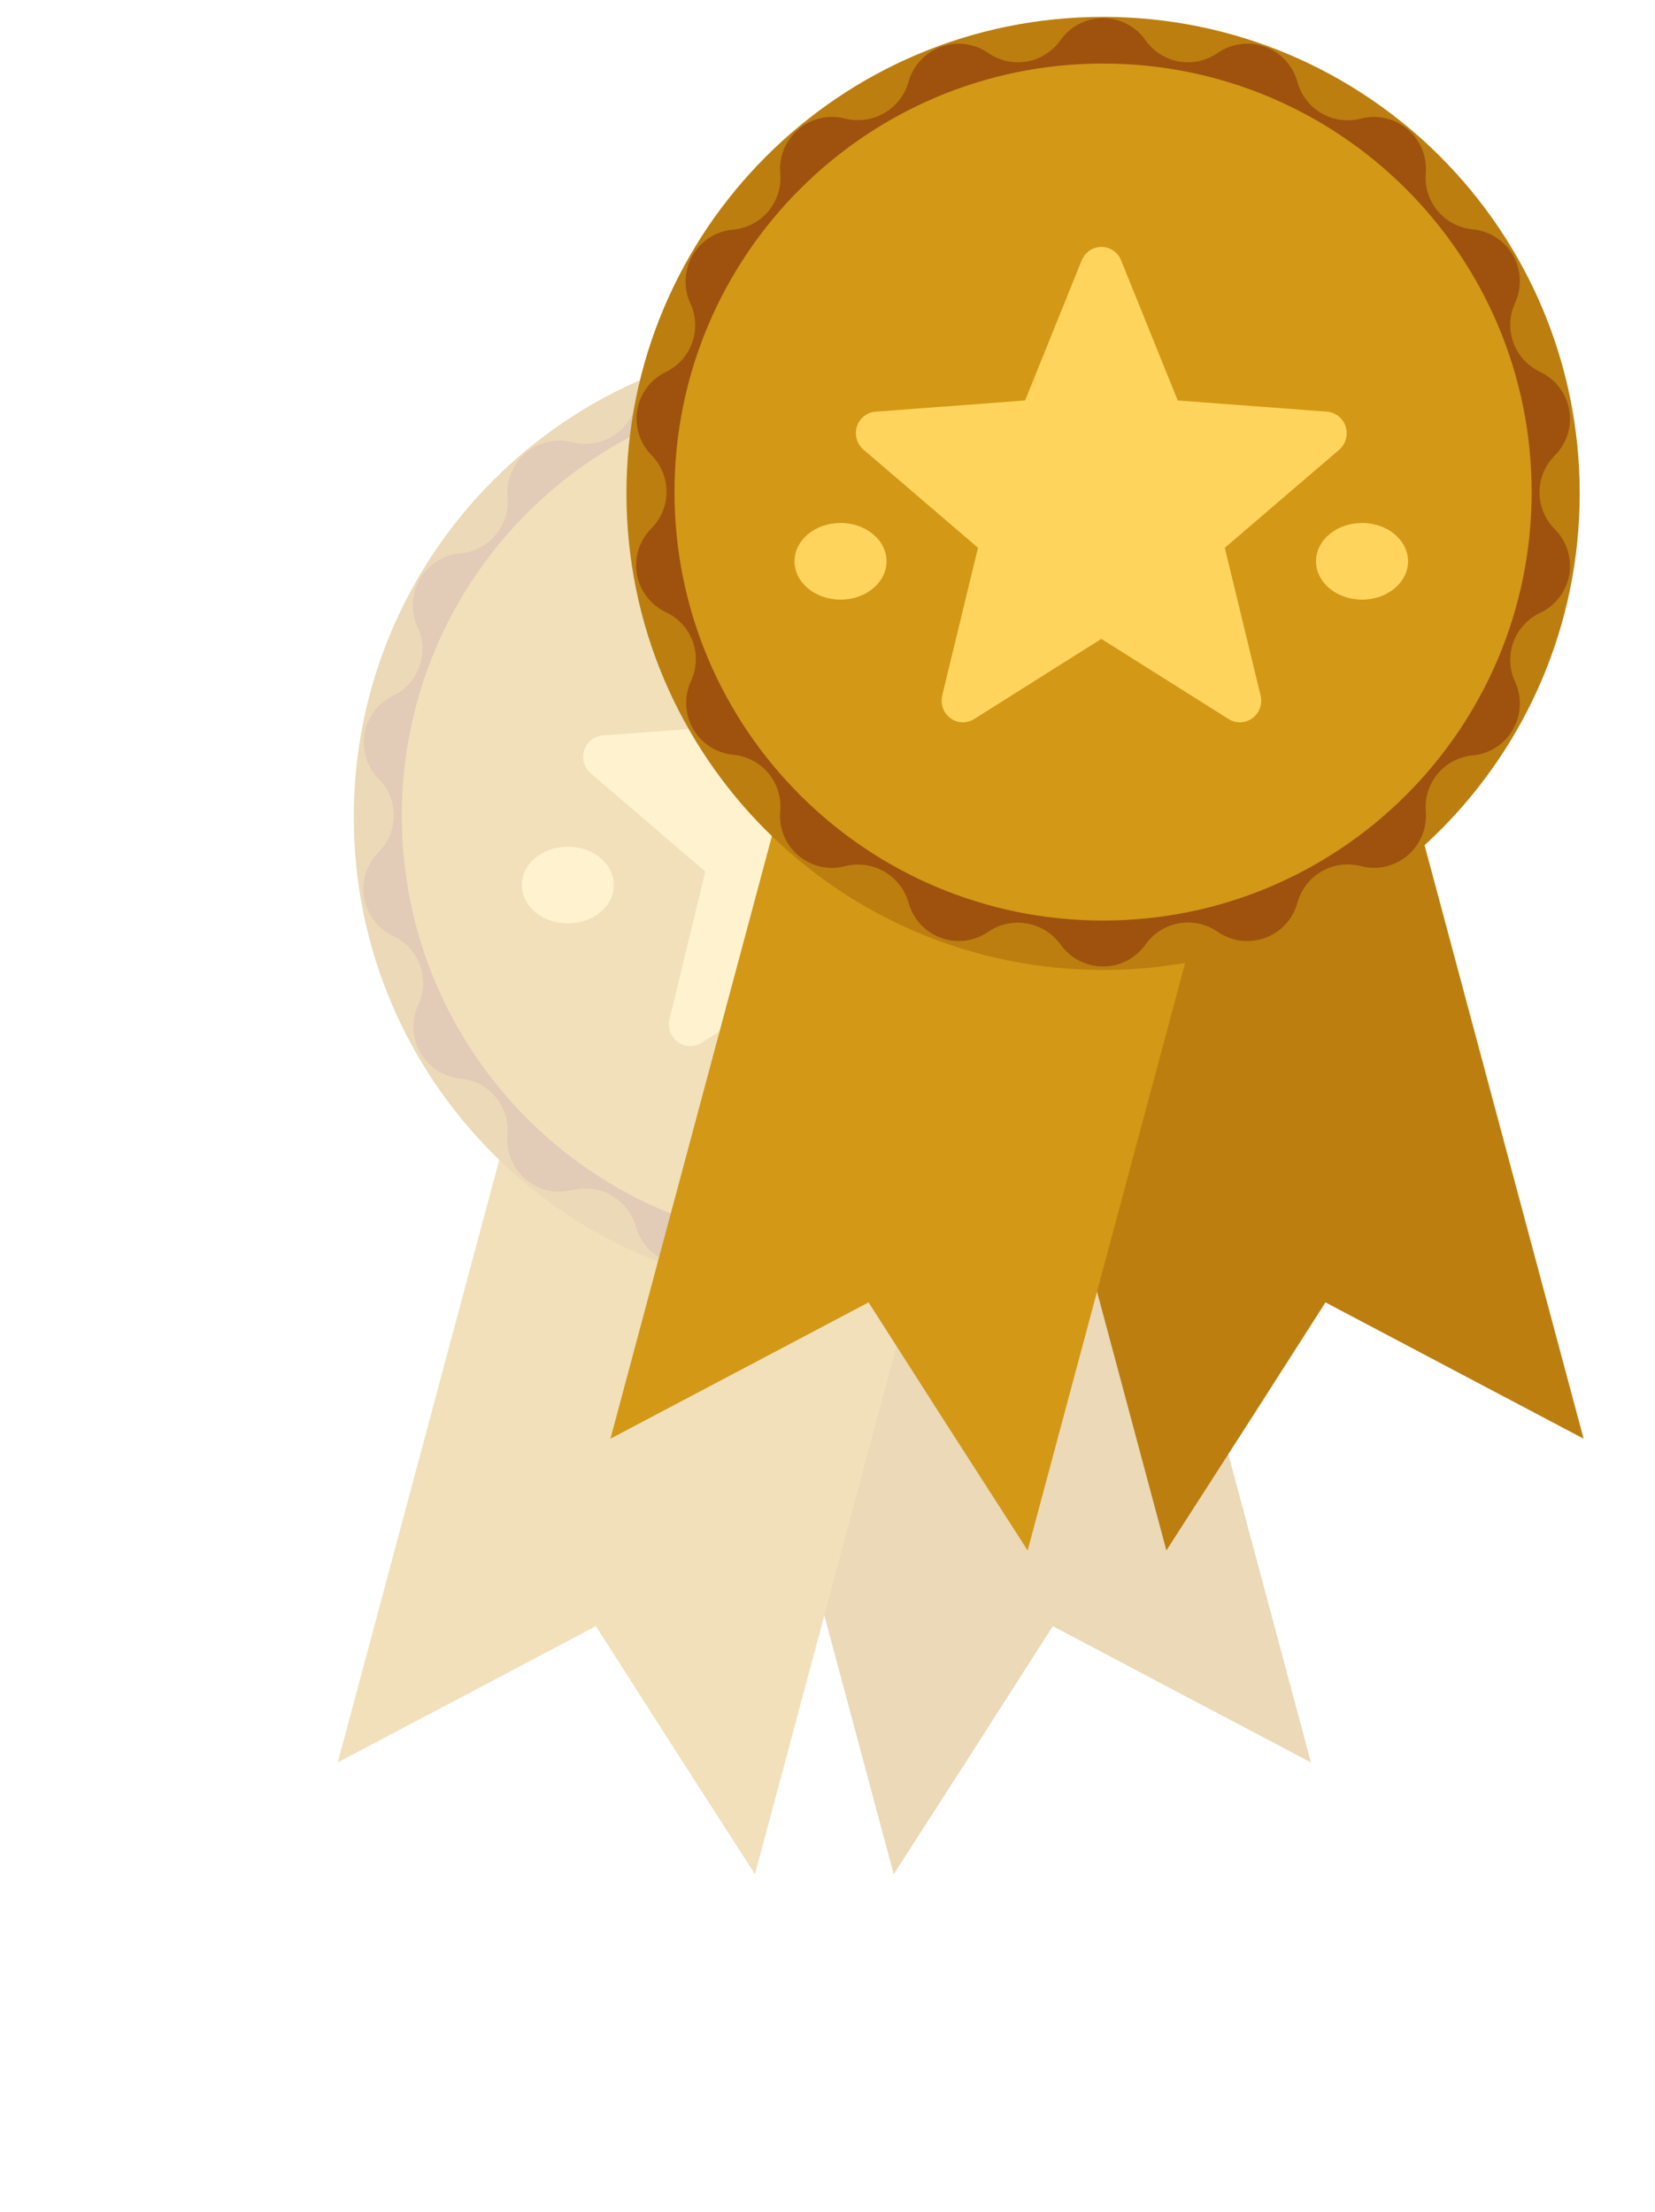 <svg width="196" height="262" viewBox="0 0 196 262" fill="none" xmlns="http://www.w3.org/2000/svg">
<g opacity="0.3" filter="url(#filter0_f_262_1231)">
<path d="M81.024 129.371L105.841 222L115.748 206.591L124.681 192.617L139.229 200.303L155.25 208.762L130.433 116.133L81.024 129.371Z" fill="#BC7E0F"/>
<path d="M114.238 129.371L89.409 222L79.502 206.591L70.568 192.617L56.02 200.303L40 208.762L64.817 116.133L114.238 129.371Z" fill="#D39816"/>
<path d="M98.342 153.24C129.516 153.24 154.788 127.968 154.788 96.794C154.788 65.62 129.516 40.349 98.342 40.349C67.168 40.349 41.897 65.62 41.897 96.794C41.897 127.968 67.168 153.24 98.342 153.24Z" fill="#BC7E0F"/>
<path d="M103.37 43.118C104.306 44.446 105.728 45.349 107.326 45.632C108.925 45.914 110.571 45.554 111.905 44.628C112.714 44.064 113.648 43.702 114.626 43.574C115.605 43.446 116.6 43.556 117.528 43.894C118.455 44.231 119.288 44.787 119.955 45.514C120.622 46.242 121.105 47.119 121.362 48.072C121.792 49.632 122.818 50.96 124.218 51.77C125.619 52.58 127.282 52.807 128.848 52.401C129.802 52.15 130.803 52.132 131.766 52.348C132.728 52.564 133.625 53.008 134.381 53.642C135.136 54.276 135.728 55.083 136.107 55.994C136.487 56.905 136.641 57.894 136.559 58.877C136.424 60.495 136.934 62.102 137.979 63.345C139.024 64.589 140.518 65.369 142.136 65.515C143.117 65.61 144.06 65.939 144.887 66.475C145.714 67.01 146.401 67.736 146.89 68.591C147.378 69.447 147.655 70.407 147.696 71.391C147.738 72.375 147.542 73.355 147.127 74.248C146.449 75.724 146.38 77.407 146.936 78.933C147.493 80.458 148.628 81.703 150.096 82.396C150.989 82.815 151.768 83.442 152.367 84.226C152.967 85.009 153.369 85.925 153.54 86.896C153.712 87.867 153.647 88.865 153.351 89.806C153.056 90.747 152.539 91.603 151.843 92.302C151.268 92.875 150.812 93.556 150.501 94.305C150.189 95.055 150.029 95.858 150.029 96.669C150.029 97.481 150.189 98.284 150.501 99.034C150.812 99.783 151.268 100.464 151.843 101.036C152.539 101.735 153.056 102.592 153.351 103.533C153.647 104.473 153.712 105.472 153.54 106.443C153.369 107.414 152.967 108.33 152.367 109.113C151.768 109.896 150.989 110.524 150.096 110.943C148.628 111.636 147.493 112.881 146.936 114.406C146.38 115.932 146.449 117.615 147.127 119.09C147.542 119.984 147.738 120.964 147.696 121.948C147.655 122.932 147.378 123.892 146.89 124.748C146.401 125.603 145.714 126.329 144.887 126.864C144.06 127.399 143.117 127.729 142.136 127.824C140.518 127.97 139.024 128.75 137.979 129.994C136.934 131.237 136.424 132.843 136.559 134.462C136.641 135.445 136.487 136.434 136.107 137.345C135.728 138.256 135.136 139.062 134.381 139.697C133.625 140.331 132.728 140.775 131.766 140.991C130.803 141.207 129.802 141.189 128.848 140.938C127.282 140.532 125.619 140.759 124.218 141.569C122.818 142.379 121.792 143.707 121.362 145.267C121.105 146.22 120.622 147.097 119.955 147.824C119.288 148.552 118.455 149.107 117.528 149.445C116.6 149.783 115.605 149.892 114.626 149.765C113.648 149.637 112.714 149.275 111.905 148.711C110.57 147.788 108.925 147.43 107.327 147.712C105.73 147.995 104.308 148.896 103.37 150.22C102.801 151.026 102.047 151.684 101.171 152.137C100.295 152.591 99.323 152.828 98.336 152.828C97.349 152.828 96.377 152.591 95.501 152.137C94.625 151.684 93.871 151.026 93.302 150.22C92.352 148.908 90.929 148.017 89.334 147.736C87.739 147.454 86.097 147.804 84.755 148.711C83.945 149.273 83.013 149.632 82.036 149.758C81.059 149.885 80.065 149.774 79.14 149.437C78.214 149.099 77.383 148.545 76.716 147.819C76.05 147.093 75.567 146.218 75.31 145.267C74.863 143.718 73.834 142.402 72.439 141.595C71.043 140.787 69.389 140.552 67.824 140.938C66.863 141.195 65.854 141.215 64.883 140.996C63.913 140.778 63.01 140.327 62.251 139.683C61.493 139.039 60.903 138.221 60.53 137.298C60.158 136.376 60.014 135.377 60.113 134.387C60.248 132.769 59.737 131.162 58.693 129.919C57.648 128.675 56.153 127.895 54.536 127.749C53.555 127.654 52.612 127.325 51.785 126.789C50.958 126.254 50.271 125.528 49.782 124.673C49.293 123.817 49.017 122.857 48.975 121.873C48.934 120.889 49.13 119.909 49.545 119.016C50.227 117.542 50.299 115.859 49.745 114.333C49.191 112.806 48.056 111.561 46.588 110.868C45.694 110.45 44.914 109.824 44.313 109.041C43.713 108.258 43.309 107.343 43.137 106.371C42.964 105.4 43.028 104.402 43.322 103.46C43.617 102.518 44.133 101.661 44.829 100.961C45.404 100.389 45.86 99.708 46.171 98.959C46.482 98.21 46.643 97.406 46.643 96.595C46.643 95.783 46.482 94.98 46.171 94.23C45.86 93.481 45.404 92.8 44.829 92.228C44.154 91.532 43.654 90.688 43.367 89.762C43.081 88.837 43.018 87.857 43.182 86.902C43.346 85.948 43.733 85.045 44.312 84.269C44.891 83.492 45.645 82.863 46.513 82.433C47.981 81.74 49.116 80.495 49.67 78.969C50.224 77.443 50.152 75.759 49.47 74.286C49.055 73.392 48.859 72.413 48.901 71.428C48.942 70.444 49.218 69.484 49.707 68.629C50.196 67.773 50.883 67.047 51.71 66.512C52.537 65.977 53.48 65.648 54.461 65.552C55.272 65.489 56.062 65.266 56.787 64.896C57.511 64.525 58.154 64.015 58.68 63.394C59.206 62.773 59.603 62.054 59.849 61.279C60.095 60.504 60.185 59.687 60.113 58.877C60.028 57.894 60.181 56.906 60.559 55.995C60.936 55.083 61.527 54.276 62.282 53.642C63.036 53.007 63.933 52.563 64.895 52.347C65.857 52.131 66.858 52.15 67.811 52.401C69.377 52.787 71.031 52.551 72.426 51.744C73.822 50.937 74.851 49.621 75.297 48.072C75.555 47.121 76.037 46.246 76.704 45.52C77.371 44.794 78.201 44.239 79.127 43.902C80.053 43.564 81.046 43.454 82.023 43.581C83.001 43.707 83.933 44.066 84.742 44.628C86.078 45.554 87.726 45.915 89.326 45.633C90.927 45.35 92.351 44.446 93.289 43.118C93.858 42.31 94.613 41.65 95.49 41.195C96.367 40.74 97.341 40.502 98.33 40.502C99.318 40.502 100.292 40.74 101.169 41.195C102.047 41.65 102.802 42.31 103.37 43.118Z" fill="#9E520E"/>
<path d="M98.342 147.388C126.374 147.388 149.098 124.664 149.098 96.632C149.098 68.6 126.374 45.876 98.342 45.876C70.31 45.876 47.586 68.6 47.586 96.632C47.586 124.664 70.31 147.388 98.342 147.388Z" fill="#D39816"/>
<path d="M98.342 130.607C117.105 130.607 132.316 115.396 132.316 96.632C132.316 77.868 117.105 62.657 98.342 62.657C79.578 62.657 64.367 77.868 64.367 96.632C64.367 115.396 79.578 130.607 98.342 130.607Z" fill="#D39816"/>
<path d="M100.478 69.183L107.182 85.784L124.86 87.112C125.358 87.151 125.833 87.338 126.226 87.651C126.619 87.964 126.912 88.388 127.067 88.87C127.223 89.351 127.234 89.869 127.1 90.357C126.966 90.846 126.692 91.282 126.314 91.613L112.76 103.234L116.993 120.72C117.116 121.215 117.09 121.736 116.919 122.216C116.748 122.696 116.44 123.113 116.034 123.414C115.628 123.716 115.143 123.887 114.64 123.906C114.138 123.926 113.642 123.793 113.214 123.524L98.134 114.025L83.072 123.524C82.645 123.793 82.148 123.926 81.646 123.906C81.144 123.887 80.659 123.716 80.253 123.414C79.847 123.113 79.539 122.696 79.368 122.216C79.197 121.736 79.171 121.215 79.293 120.72L83.527 103.234L69.973 91.613C69.586 91.288 69.304 90.853 69.164 90.363C69.024 89.874 69.032 89.353 69.186 88.868C69.341 88.383 69.635 87.957 70.031 87.644C70.428 87.331 70.907 87.145 71.408 87.112L89.104 85.784L95.809 69.183C95.999 68.713 96.323 68.312 96.739 68.029C97.154 67.747 97.643 67.596 98.143 67.596C98.643 67.596 99.132 67.747 99.548 68.029C99.963 68.312 100.287 68.713 100.478 69.183Z" fill="#FFD45C"/>
<path d="M129.009 109.376C132.019 109.376 134.459 107.343 134.459 104.835C134.459 102.327 132.019 100.294 129.009 100.294C125.999 100.294 123.56 102.327 123.56 104.835C123.56 107.343 125.999 109.376 129.009 109.376Z" fill="#FFD45C"/>
<path d="M67.247 109.376C70.257 109.376 72.697 107.343 72.697 104.835C72.697 102.327 70.257 100.294 67.247 100.294C64.238 100.294 61.798 102.327 61.798 104.835C61.798 107.343 64.238 109.376 67.247 109.376Z" fill="#FFD45C"/>
</g>
<g clip-path="url(#clip0_262_1231)">
<path d="M113.318 91.023L138.135 183.651L148.042 168.242L156.975 154.268L171.523 161.954L187.544 170.413L162.727 77.785L113.318 91.023Z" fill="#BC7E0F"/>
<path d="M146.532 91.023L121.703 183.651L111.796 168.242L102.862 154.268L88.314 161.954L72.294 170.413L97.111 77.785L146.532 91.023Z" fill="#D39816"/>
<path d="M130.636 114.891C161.81 114.891 187.082 89.62 187.082 58.446C187.082 27.271 161.81 2 130.636 2C99.462 2 74.19 27.271 74.19 58.446C74.19 89.62 99.462 114.891 130.636 114.891Z" fill="#BC7E0F"/>
<path d="M135.664 4.77C136.6 6.097 138.022 7 139.62 7.283C141.219 7.566 142.865 7.205 144.198 6.28C145.008 5.715 145.942 5.354 146.92 5.226C147.899 5.098 148.894 5.207 149.822 5.545C150.749 5.883 151.582 6.439 152.249 7.166C152.916 7.893 153.399 8.77 153.656 9.723C154.086 11.283 155.112 12.611 156.512 13.421C157.913 14.231 159.576 14.458 161.142 14.053C162.096 13.802 163.097 13.783 164.06 13.999C165.022 14.215 165.919 14.659 166.675 15.293C167.43 15.928 168.022 16.735 168.401 17.645C168.78 18.556 168.935 19.545 168.853 20.528C168.718 22.147 169.228 23.753 170.273 24.997C171.318 26.24 172.812 27.02 174.43 27.166C175.411 27.262 176.354 27.591 177.181 28.126C178.008 28.661 178.695 29.387 179.184 30.242C179.672 31.098 179.949 32.058 179.99 33.042C180.032 34.027 179.836 35.007 179.421 35.9C178.743 37.375 178.674 39.059 179.23 40.584C179.786 42.11 180.922 43.354 182.39 44.047C183.283 44.466 184.062 45.094 184.661 45.877C185.261 46.66 185.663 47.576 185.834 48.547C186.006 49.519 185.941 50.517 185.645 51.458C185.35 52.399 184.833 53.255 184.137 53.954C183.562 54.526 183.106 55.207 182.795 55.956C182.483 56.706 182.323 57.509 182.323 58.321C182.323 59.132 182.483 59.936 182.795 60.685C183.106 61.434 183.562 62.115 184.137 62.688C184.833 63.387 185.35 64.243 185.645 65.184C185.941 66.125 186.006 67.123 185.834 68.094C185.663 69.066 185.261 69.981 184.661 70.764C184.062 71.548 183.283 72.175 182.39 72.594C180.922 73.287 179.786 74.532 179.23 76.058C178.674 77.583 178.743 79.266 179.421 80.742C179.836 81.635 180.032 82.615 179.99 83.599C179.949 84.584 179.672 85.544 179.184 86.399C178.695 87.254 178.008 87.98 177.181 88.516C176.354 89.051 175.411 89.38 174.43 89.476C172.812 89.622 171.318 90.401 170.273 91.645C169.228 92.888 168.718 94.495 168.853 96.113C168.935 97.097 168.78 98.085 168.401 98.996C168.022 99.907 167.43 100.714 166.675 101.348C165.919 101.983 165.022 102.427 164.06 102.642C163.097 102.858 162.096 102.84 161.142 102.589C159.576 102.184 157.913 102.41 156.512 103.22C155.112 104.03 154.086 105.359 153.656 106.918C153.399 107.871 152.916 108.748 152.249 109.476C151.582 110.203 150.749 110.759 149.822 111.097C148.894 111.434 147.899 111.544 146.92 111.416C145.942 111.288 145.008 110.927 144.198 110.362C142.864 109.44 141.219 109.081 139.621 109.364C138.024 109.646 136.602 110.547 135.664 111.872C135.095 112.678 134.341 113.335 133.465 113.789C132.589 114.243 131.616 114.479 130.63 114.479C129.643 114.479 128.671 114.243 127.795 113.789C126.919 113.335 126.165 112.678 125.595 111.872C124.646 110.56 123.223 109.669 121.628 109.387C120.033 109.105 118.391 109.455 117.049 110.362C116.239 110.924 115.307 111.283 114.33 111.41C113.353 111.536 112.359 111.426 111.434 111.088C110.508 110.751 109.677 110.196 109.01 109.47C108.344 108.745 107.861 107.869 107.604 106.918C107.157 105.369 106.128 104.053 104.733 103.246C103.337 102.439 101.683 102.203 100.118 102.589C99.157 102.846 98.148 102.866 97.177 102.648C96.207 102.429 95.303 101.979 94.545 101.335C93.787 100.691 93.197 99.872 92.824 98.95C92.452 98.027 92.308 97.028 92.407 96.038C92.542 94.42 92.031 92.814 90.986 91.57C89.942 90.326 88.447 89.547 86.83 89.401C85.849 89.305 84.906 88.976 84.079 88.441C83.252 87.905 82.565 87.18 82.076 86.324C81.587 85.469 81.311 84.509 81.269 83.524C81.228 82.54 81.423 81.56 81.839 80.667C82.521 79.194 82.593 77.51 82.039 75.984C81.485 74.458 80.35 73.212 78.882 72.519C77.988 72.102 77.208 71.475 76.607 70.692C76.007 69.91 75.603 68.994 75.431 68.023C75.258 67.052 75.322 66.053 75.616 65.111C75.911 64.17 76.427 63.313 77.123 62.613C77.698 62.04 78.154 61.36 78.465 60.61C78.776 59.861 78.936 59.057 78.936 58.246C78.936 57.434 78.776 56.631 78.465 55.882C78.154 55.132 77.698 54.452 77.123 53.879C76.448 53.184 75.948 52.339 75.661 51.414C75.375 50.488 75.312 49.508 75.476 48.554C75.64 47.599 76.027 46.697 76.606 45.92C77.185 45.144 77.939 44.515 78.807 44.085C80.275 43.392 81.41 42.146 81.964 40.62C82.518 39.094 82.446 37.411 81.764 35.937C81.349 35.044 81.153 34.064 81.195 33.08C81.236 32.095 81.512 31.135 82.001 30.28C82.49 29.424 83.177 28.699 84.004 28.163C84.831 27.628 85.774 27.299 86.755 27.203C87.566 27.14 88.356 26.918 89.081 26.547C89.805 26.177 90.448 25.666 90.974 25.046C91.5 24.425 91.897 23.706 92.143 22.93C92.389 22.155 92.479 21.338 92.407 20.528C92.322 19.546 92.475 18.557 92.853 17.646C93.23 16.735 93.821 15.928 94.576 15.293C95.33 14.658 96.227 14.214 97.189 13.998C98.151 13.782 99.151 13.801 100.105 14.053C101.671 14.438 103.324 14.203 104.72 13.396C106.116 12.588 107.145 11.272 107.591 9.723C107.849 8.772 108.331 7.897 108.998 7.171C109.664 6.446 110.495 5.891 111.421 5.553C112.347 5.216 113.34 5.106 114.317 5.232C115.294 5.358 116.227 5.718 117.036 6.28C118.372 7.206 120.02 7.567 121.62 7.284C123.221 7.001 124.645 6.098 125.583 4.77C126.152 3.962 126.907 3.302 127.784 2.846C128.661 2.391 129.635 2.153 130.624 2.153C131.612 2.153 132.586 2.391 133.463 2.846C134.341 3.302 135.095 3.962 135.664 4.77Z" fill="#9E520E"/>
<path d="M130.636 109.039C158.668 109.039 181.392 86.315 181.392 58.283C181.392 30.252 158.668 7.527 130.636 7.527C102.604 7.527 79.88 30.252 79.88 58.283C79.88 86.315 102.604 109.039 130.636 109.039Z" fill="#D39816"/>
<path d="M130.636 92.258C149.399 92.258 164.61 77.047 164.61 58.283C164.61 39.52 149.399 24.309 130.636 24.309C111.872 24.309 96.661 39.52 96.661 58.283C96.661 77.047 111.872 92.258 130.636 92.258Z" fill="#D39816"/>
<path d="M132.772 30.834L139.476 47.435L157.154 48.763C157.652 48.802 158.127 48.99 158.52 49.303C158.913 49.615 159.206 50.039 159.361 50.521C159.517 51.003 159.528 51.52 159.394 52.009C159.26 52.497 158.986 52.934 158.608 53.264L145.054 64.885L149.287 82.372C149.409 82.867 149.384 83.388 149.213 83.868C149.042 84.347 148.734 84.765 148.328 85.066C147.922 85.367 147.437 85.538 146.934 85.558C146.432 85.577 145.935 85.444 145.508 85.175L130.428 75.676L115.366 85.175C114.939 85.444 114.442 85.577 113.94 85.558C113.438 85.538 112.953 85.367 112.547 85.066C112.141 84.765 111.833 84.347 111.662 83.868C111.491 83.388 111.465 82.867 111.587 82.372L115.82 64.885L102.267 53.264C101.88 52.939 101.598 52.504 101.458 52.014C101.318 51.525 101.326 51.004 101.48 50.519C101.635 50.035 101.929 49.608 102.325 49.295C102.722 48.982 103.201 48.797 103.702 48.763L121.398 47.435L128.103 30.834C128.293 30.365 128.617 29.963 129.033 29.681C129.448 29.398 129.937 29.248 130.437 29.248C130.937 29.248 131.426 29.398 131.842 29.681C132.257 29.963 132.581 30.365 132.772 30.834Z" fill="#FFD45C"/>
<path d="M161.303 71.028C164.313 71.028 166.753 68.994 166.753 66.486C166.753 63.978 164.313 61.945 161.303 61.945C158.293 61.945 155.854 63.978 155.854 66.486C155.854 68.994 158.293 71.028 161.303 71.028Z" fill="#FFD45C"/>
<path d="M99.541 71.028C102.551 71.028 104.991 68.994 104.991 66.486C104.991 63.978 102.551 61.945 99.541 61.945C96.532 61.945 94.092 63.978 94.092 66.486C94.092 68.994 96.532 71.028 99.541 71.028Z" fill="#FFD45C"/>
</g>
<defs>
<filter id="filter0_f_262_1231" x="-26" y="-38" width="253" height="328" filterUnits="userSpaceOnUse" color-interpolation-filters="sRGB">
<feFlood flood-opacity="0" result="BackgroundImageFix"/>
<feBlend mode="normal" in="SourceGraphic" in2="BackgroundImageFix" result="shape"/>
<feGaussianBlur stdDeviation="20" result="effect1_foregroundBlur_262_1231"/>
</filter>
<clipPath id="clip0_262_1231">
<rect width="115.249" height="181.651" fill="white" transform="translate(72.294 2)"/>
</clipPath>
</defs>
</svg>
